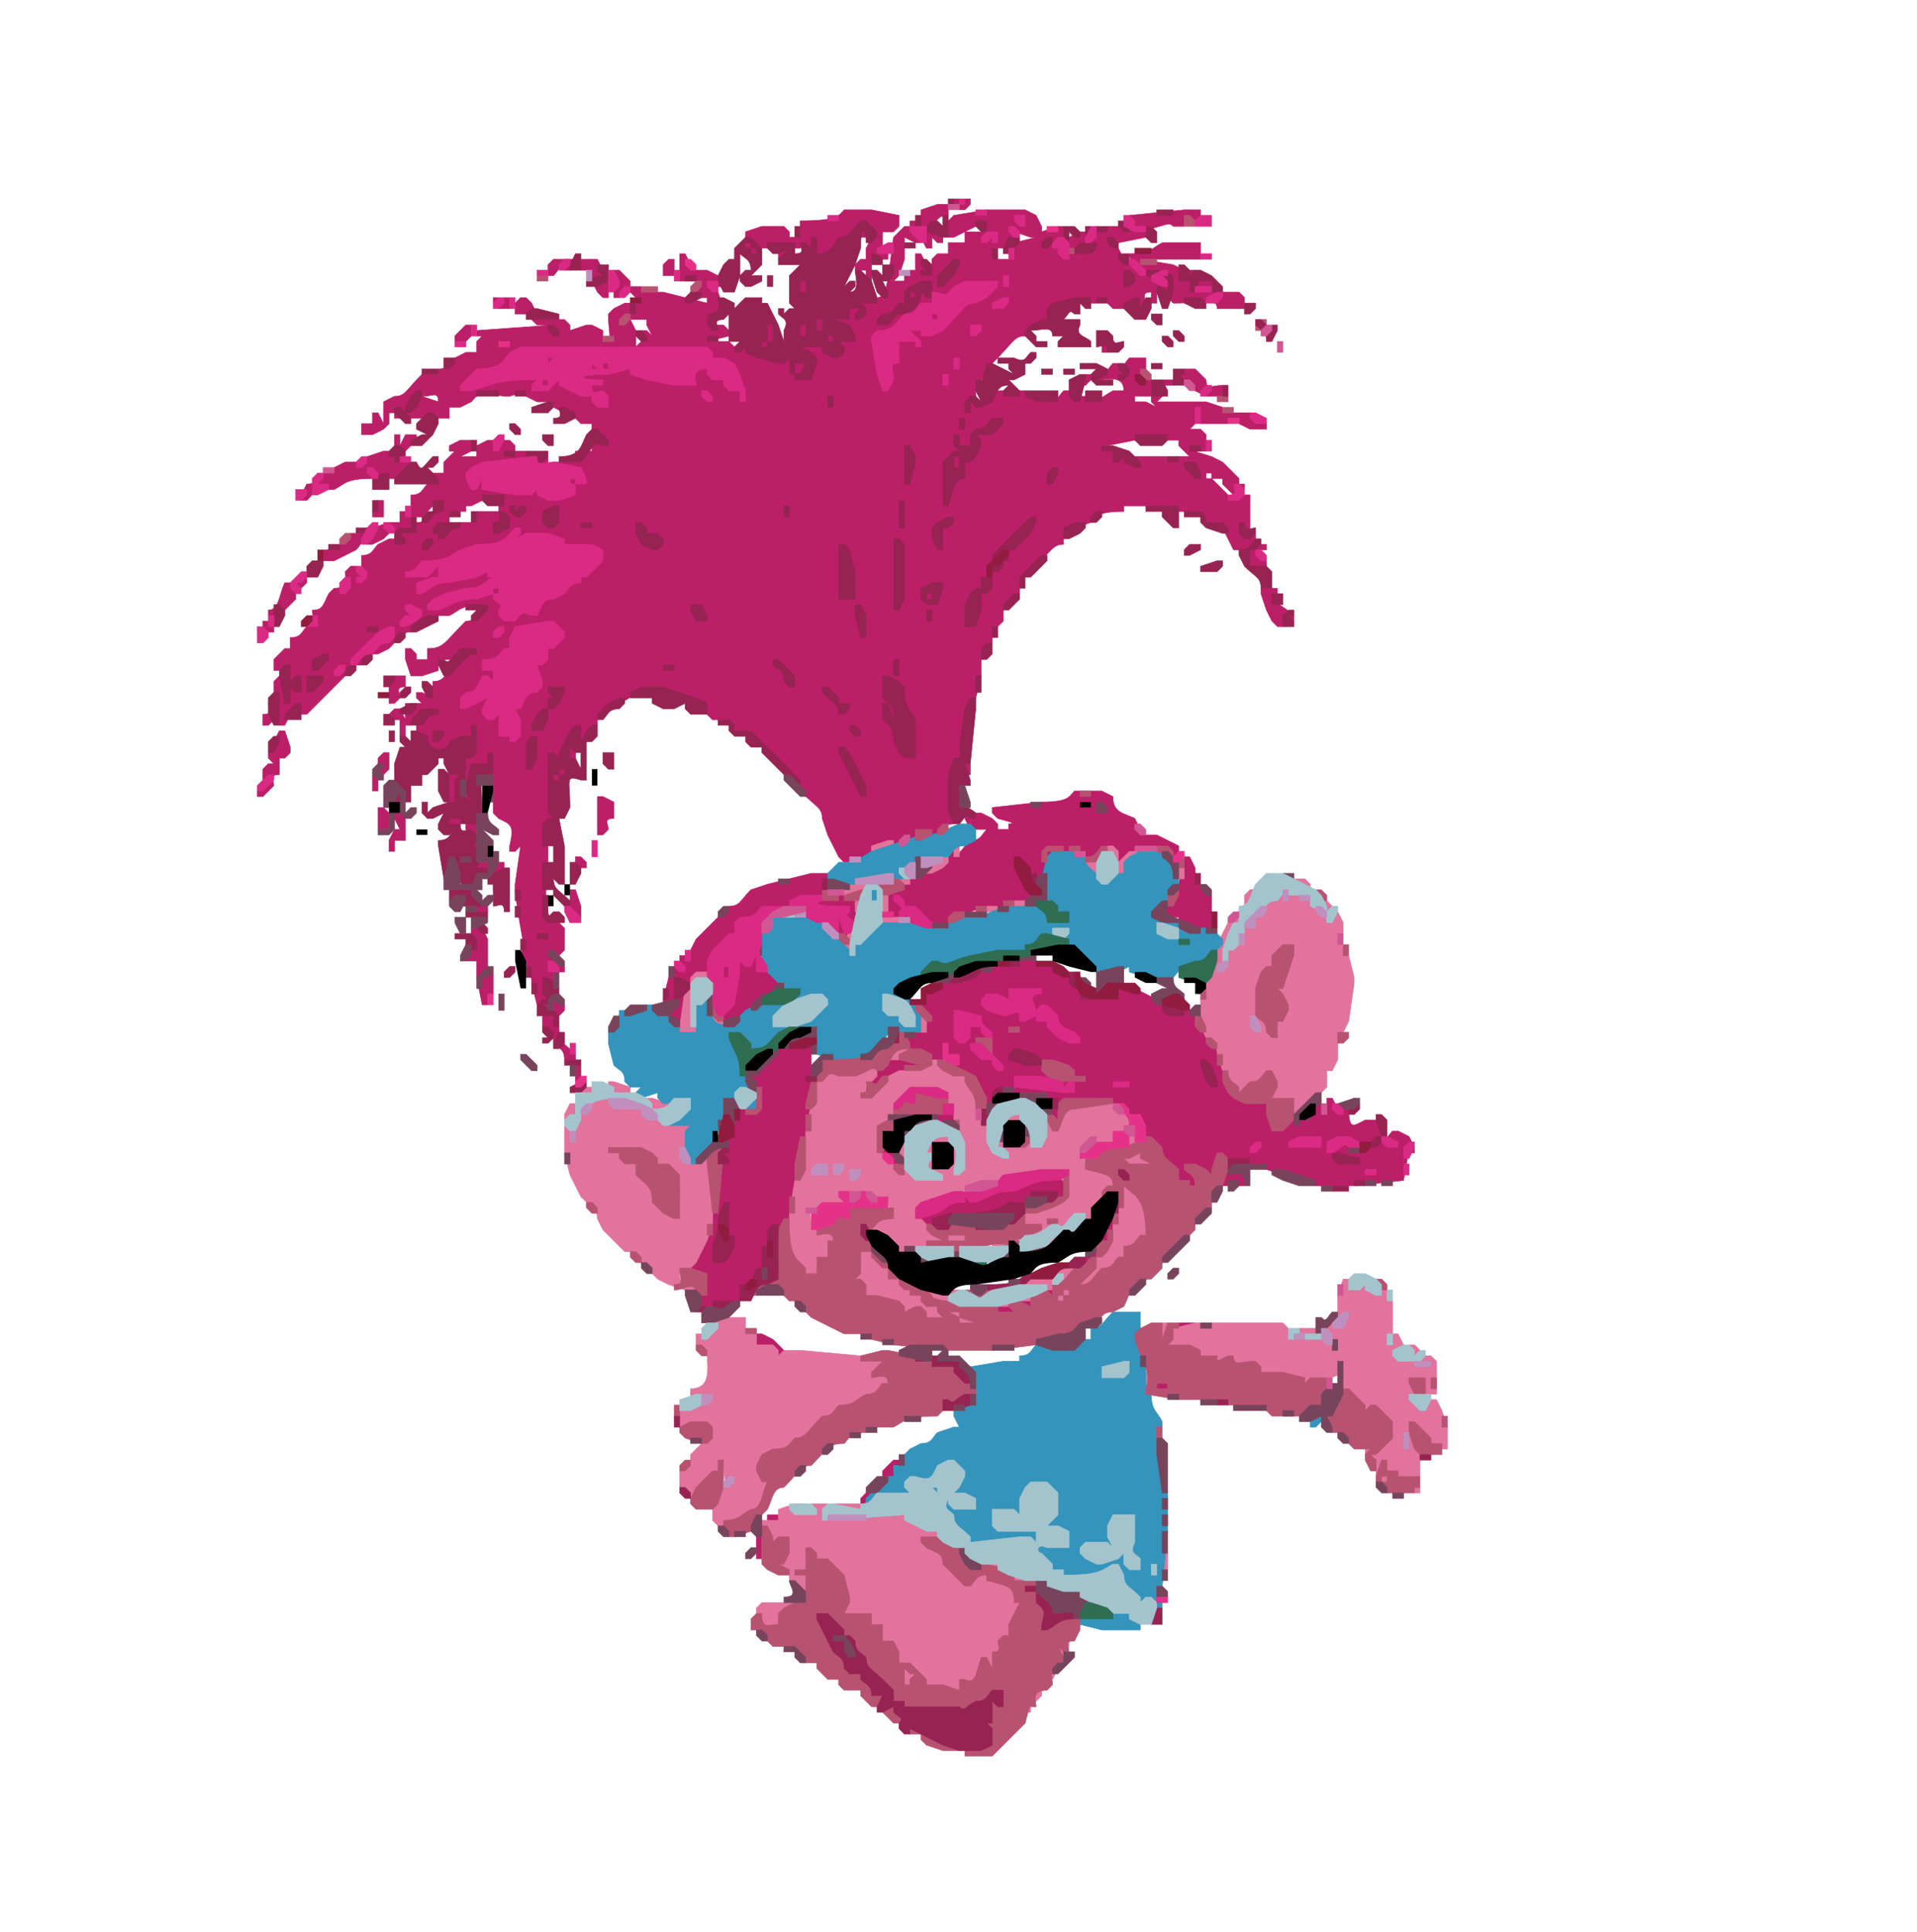 <svg xmlns="http://www.w3.org/2000/svg" xmlns:xlink="http://www.w3.org/1999/xlink"  width="254px" height="256px" viewBox="-17.933 -36.273 349.565 352.312" preserveAspectRatio="xMidYMid meet"><rect id="svgEditorBackground" x="0" y="0" width="288" height="288" style="fill:none;stroke:none;"/><g style="fill:rgb(187,31,103);fill-rule:evenodd;stroke:rgb(187,31,103);stroke-width:0.1;" id="l2"><path d="M156,0h1v1l1,-1h1v1l-1,1h-1l-1,-1ZM153,1h2v2c-2,0,-2,1,-3,2c-2,0,-2,1,2,1v-1l2,-2l6,-1h7l2,1l1,2v1l3,-1h1v2l-2,2l1,-1h1v1c-1,1,0,1,1,2v-1h2l-2,-1v-2l2,-1h1v2c-1,1,0,1,1,2v-3l1,-1l2,-1h3c1,1,1,0,2,-1h-1v-1l10,-1h3v2h-2l-1,-1v2h-2c-1,-1,-1,0,-7,1h2v1l-5,1h-1l-1,-1l2,2l1,2v1c2,0,1,-1,1,-2c4,0,4,-1,6,-2h7v3h-11l6,1l2,1v1l-1,1h2v2h9l1,1v2h-5c0,-2,-2,-1,-8,-1l-3,-3v3h-1v-2c-2,0,-1,1,-1,3h-1v-2l-1,1l-2,1h-2l-1,-1v-1l-2,1c-8,0,-8,1,-9,3l-1,1c-2,0,-2,1,-3,2c-2,0,-2,1,-6,5h-1v2l-1,1h-1v3c-1,1,0,1,1,2v-1c2,0,2,-1,3,-2h5l2,1v1l1,-1h2c1,1,1,0,2,-1h1l1,1v1l1,-1h1c3,1,3,0,5,-1h2c0,-3,-3,-2,-5,-2v-1c2,0,2,-1,3,-2h1c1,1,1,0,2,-1h3v2l-1,1h-1h2v1l-1,1l1,-1h1v3l1,-1h1v1l-1,1h9l3,1v1h5l1,1v1h2v1h-3l-2,-1v-1l-2,1h-5l-1,-3v3l-1,1h2l1,1v3c-3,0,-2,0,1,1l2,1l3,3v1l-1,1l1,-1h1v1l-1,1h2v7h1v2h2v1h-2l2,2v1l-1,1h-1l-1,-1v-3l1,-1l-1,1h-3l-2,-4v-1h-3l-1,-1v-1h-4v-1h-10v1c-5,0,-5,1,-6,2l-3,1h-2v3c-2,0,-2,1,-7,6h-1v3l-2,2h-1v3l-1,1h-1v3l-1,1h-1v5l-1,4l-1,2h-1v9h-2v3h-1l1,7v2c-2,0,-2,1,-3,2h-1l-3,-1v2h-1c-1,-1,-1,0,-2,1h-1l-1,-1v1h-3v2l-4,1h-1l-1,-1l-2,-4l-1,-3c0,-2,-1,-2,-4,-5c0,-2,-1,-2,-6,-7l-3,-3v-1h-3l-1,-1v-1h-3l-1,-1c0,-2,-2,-2,-8,-4v-1l-2,1h-1c-1,-1,-1,0,-5,2c-2,0,-2,1,-3,2h-1v2l-1,1h-1v2h-1c-1,-3,-1,-2,-3,2l-1,1h-1l-1,-1l1,8v4l-1,1h-1l1,2v5c-1,10,0,10,2,11l1,1v4l-1,1h-1l2,2v1h-1l-1,-1v-1v4h-1l-1,-1l1,1v3l-1,1h1v1h-1l-1,-1l-1,-4c0,-3,-1,-3,-2,-4v-1c1,-3,0,-3,-1,-12v-1l1,-7l-1,1h-1v-1c1,-4,0,-4,-2,-5l-1,-1v-11l-1,2h-3v4h-1v-5l1,-1h1v-5l-1,2l-2,1h-2v2h-4l-1,-1v-1l1,-1h-2v-2l2,-2l2,-1c-3,0,-3,1,-5,3h-1v2h-1v-3h-2v-1l1,-1h1l1,2v-3h3l-1,-1v-1h1l2,1v-3c2,0,2,-1,4,-3l2,-2l2,-1c-3,0,-3,1,-4,2h-3v2l-3,1h-2l-1,-3v-2h1l1,1v1h2v-2c3,0,3,-1,7,-5c2,0,2,-1,4,-3c-5,0,-5,1,-7,2h-4v1c-2,0,-2,1,-3,2c-2,0,-2,1,-4,3l-2,1h-1v-1l1,-1l2,-1h1c0,-2,-1,-1,-3,-1l-2,-1l2,1v1l-2,2h-1l1,1v1l-1,1h-1c0,-2,0,-1,-1,1l-8,8h-2l-1,-1v1l-1,2h-1v-2l-2,2h-1v-2c2,0,1,-1,1,-2h1l1,1l-1,-1v-4l2,-2h1h-3v-2l2,-2h1v-2c2,0,2,-1,3,-2c2,0,1,-2,1,-3c2,0,2,-1,3,-3l1,-1c3,0,2,-2,2,-3l1,-1h1l1,1v-3c2,0,2,-1,3,-2l2,-1h1l2,1l-2,-2v-1l-2,2l-2,1h-1c-1,-1,-1,0,-2,1l-4,2h-2v-2c3,0,3,-1,5,-3h3l1,1v-2l3,-1h2v-2h1l1,1v2l-2,1h3v-2c2,0,2,-1,3,-2h2c0,-2,-2,-2,-2,-1l-2,2h-2v-4c2,0,2,-1,3,-2c2,0,1,-1,1,-2h2v-2l2,-2h-1v-1l2,-1h2v2l-2,1h3v-2l2,-1h1v2l1,-2h2l1,1v1h2l1,1v1l-9,1h-2v1h-1l1,1v2l1,-2h1v2h10l4,2v-1c3,0,2,-2,2,-3h3h-1v-2h-5v-1h5l-1,-1v-1h3v-2h3h-1l-2,-2v-1h-2l-1,-1v-1h-2l-2,-1v-1h-3l-2,-1v-1l-3,1h-1c-5,-1,-5,0,-6,1l-2,1h-2v2h-8v-1l1,-1h1v-2h1l3,1c0,-2,-1,-1,-3,-1l-1,-1v1l-1,2l-2,2h-1v-1l1,-1l-1,1h-1v2l-1,1l-2,1h-2v-2h2v-2h1l1,2v-4l2,-1c2,0,2,-1,5,-4h3v-1c2,0,2,-1,3,-2l2,-1h2v-2l1,-1h-1v-1l14,-1h-3l-1,-1v-1h-3v-2l1,-1h1l1,1l1,2v1h5l1,1v1l3,-1h1l2,1v2c2,0,1,-1,1,-5l1,-1l2,-1h1v2l-2,2h1v-1l1,-1h1v-2h1l-2,-2v-1l-2,2h-1v-5h1l2,2v1h2v1h4l8,2v-1h-1l-1,-1v-1l1,-1h-4v-5h1l1,2v1h3l2,1l1,1v1h-1l-2,-1l2,2l1,3v1h-3v2h3l1,1v1l-4,1h4l1,1v1l1,-1h1l2,1v1h4v1l1,-1h1v3l1,-2l1,-1h1v3l-2,1h3v-3l1,-1h-1l-2,-1v-1l1,-1h2c1,1,1,0,2,-1h1v1c-2,2,0,2,1,3v-1h1l-1,-1v-1l1,-1h1v-2h-3v-1h3v-2h2l1,1l-1,-1v-1l3,-1c2,0,2,-4,3,-11l2,-2h1l1,1l-1,-1v-1h1l1,1v-3ZM100,22h-3l1,2v3l1,-1h1l-1,-1v-1h1l1,1l-1,-2ZM67,56v1h-3v3l2,-1h3v-2h4v-1l1,-2h-4v1l-2,1ZM205,51h-2l3,3v1h2l-3,-3ZM203,50h-1v1h1ZM189,36v1h-2h4l2,1l-1,-1v-1ZM171,7h-1l-3,-1l-1,-1l1,1v1l-1,2h-3v2h4v-3ZM160,4v1l-2,1h4v-2ZM197,48v-1h2l-2,-2v-1h-2v-1l-4,1h-1l-1,-1v1l-5,1h-1l2,1v2l1,-1h9ZM152,13v-2l1,-1h2v-2h3v-2l-2,1h-1l-1,-1v2h-1l-1,-1v2h-1l-1,-2v-1v2h-1l-2,-1v4l-1,3l-1,1h2v-1l1,-1h1v-3h1l1,2v1l-1,1h2Z"/><path d="M136,2h5l5,1v2l-1,1h-2v3h-1l2,1v1h-2l-1-1v5h-1v-2h-2v-1l1-1h1v-2l1-2h-3v-1l-1,1c-2,0-2,1-3,3l-3,1h-1l-1-2v-1l-1,1h-9h1v1h-1l-1-1v-3l3-1h4l1,1v1h2v-3c7,0,7-1,8-2zm6,3h-2l-1-1v1l-1,1l1-1zm-18,4h2v1l-1,1h-1zm-41,2h4v1l-1,1h-1c-1-1-1,0-2,1h-1v-2zm5,0h3l1,2v1l-1,1h2v3h-1l-1-1l-1-2v-2h-2zm16,0h1v3h-2v-2zm95,2h1l1,1v1h2v1h-3l-1-2zm-71,2h1v2h-1z"/><path d="M72,18h1v1l1-1h1v2h-2l-1-1zm48,1h1v2h-1zm11,3h1v2h-1zm-64,1h1v2l-1,1h-2v-1zm55,0h1v3l-1,1h-1v-1zm6,0h1v2h-1zm55,3h1v2h-1zm-94,3h1l1,1v1h-1l-1-1zm109,2h2l2,2c0,2,1,1,3,1v2h-3l-2-1l-1-1v-1h-2v-1zm-18,1h1v1l-1,1h-1v-1zm14,1h2v1h-2zm-140,10h1v2l1-2h2v1l-2,2h-1l-1-1zm-2,3h1l1,1v1h3v1l-2,2h-4l-1-1v1c-5,0-5,1-7,2h-1c-2-1-2,0-4,2h-1v-1l1-2c2,0,2-1,3-2l4-2h2c1,1,1,0,2-1zm29,1h1v1l-1,1h-1v-1z"/><path d="M51,55h1v3h-2v-1zm-14,14h1v1l-1,1h-1v2l-2,2l-1,1h-2v-1c2,0,2-3,3-5h1c1,1,1,0,2-1zm175,2h3v1c-1,2,1,2,3,4v1h-1l-1-1v2h-1l-1-1l-1-2l-1-3zm-182,6h1l1,1v1h-2zm24,10h2v2c-2,0-1,1-1,2l-1,1h-1v-3zm-21,10h1l1,3v1l-1,1h-1v3c-2,0-1,1-1,2l-2,2h-1v-1l1-1h1l-1-1v-2l1-1h1l-1-1v-1zm53,3h1v2h-1zm-34,1h1v3l-1,1h-1v3h-1v-3l1-1h1l-1-1v-1zm106,2h1v2h-1zm-74,1h1v1l-1,1h-1v-1zm-20,1h2v1l-1,4h-1zm3,3h1v2h-1zm111,0h5l2,1c0,3,2,3,4,4l1,2v1h3l4,2v2h-1l-1-1v-1c-6,0-6,1-8,3h-1l-1-2v-1c-2,0-2,1-3,2h-2l-1-1v-1l-2,1h-1l-3-1l1,1v1h-1l-1-1l1,2v2l-1,1h-1l-4-4l3,6v2l-5,1c-5,0-5,1-9,2h1v1h-6l-2-2v-1h-2v-1h-1l2,2v1h-3l-1-1v-4c3,0,3-1,4-2l4-2c2,0,2-1,3-3h1c1,1,1,0,3-2c2,0,2-1,3-2h-3l-1-2v-1h3l2,1l1,1v1h2v-1q2,0-2-1l-1-1v-1l9-1c5,0,5-1,6-2zm3,3v-1h-2v1z"/><path d="M91,109h1l2,1v3c-2,0-1,1-1,2l-1,1h-1zm-40,2h1l1,1v3h-2zm3,1h2v5h-2v2h-1v-2l1-2h1l-1-2zm10,1h2v1h-2zm3,0h1l1,1v2h-1l-1-1zm1,4h1v2h-1zm19,3h1l1,1v1h-2zm111,0h1l1,2c0,3,1,3,3,5v6h-4l-2-1v-1h-3v-2h2v-2c1,0,1-3,2-7zm-129,1h2v1h-2zm4,0h1v2h-2v-1zm57,2h3v1l-1,3c-4,0-4,1-6,2c-5,0-5,1-6,2c-3,0-3,1-4,3l-3,3h-1v2l-1,2c-2,0-2,1-3,2h-2l-1-1l1,1v4v-2h1v6h-1l-2-2v-1l1-1h-2v-1l1-4l1-2h1l1,1l-1-1v-2h1l1,1v-2l1-2l6-6c2,0,2-1,4-3l3-1z"/><path d="M72,124h1v2h-1zm14,2h1l1,3v2h-1l-1-1zm49,1h1l2,1l1,2v1l-1,1h-1l-1-1l1,3v1l-1,1h-1v-1c1-1,0-1-1-2v-1l1-1h1l-1-1v-1h-6v-1zm-66,2h2v1h-2zm-1,4h2l1,2v7v-1h1v4l-1,2h-1l-1-5v-3h-2v-1l1-1h1l-1-3zm51,5h1v3h3l1,1v2l-1,1c-2,0-2,1-5,4l-2,1h-2v-2l1-1h1v-6l1-2h1l1,1zm49,1h3l3,1l2,1l3,3v2h7v-2h3l4,2l2,2v1l1-1h3l1,1c0,2,1,2,2,3c0,2,1,2,2,3l2,6c0,2,1,2,3,3v1h4l1,2c0,3,2,3,2,2l1-1c4,0,4-1,5-3h1l1,2v-3h1l1,2v1l1-1h1c0,4,1,3,3,2h3v3l-1,1c2,0,2-1,3-2h1l2,1l1,2v1h-1q0-1-1,5l-9,1h-7l-9-3l-3-1v-1h-5q0-1-1,2l-1,1h-1l-4-2v1h1l1,1v2h-1l-2-1c0-2-1-2-3-4c0-2-1-2-3-4l-1-2v-2h-2l-1-1v-1h-12l-2-1v-1h-6v-1c-3,0-3,1-4,3h-1l-1-1l-1-2c0-2-2-2-12-7l-1-1v-1l2-1h2v-2l1-1h-3v-1l1-1h1v-2l1-1l2-1l9-3zm65,37v1h-2v1h2z"/><path d="M114,140h1v2h-1zm-31,6h1l1,1v1l-1,1h-1l1,2c0,3,1,3,3,5v1h-2c0-2-1-2-2-3c0-2-1-2-2-3v-2h2zm46,8h1v13l-1,4c-1,0-1,5-2,11l-1,4l-1,2c-3,0-3,3-4,7l-1,2l-1,1h-2v3l-5,1h-2v-2l1-4h-3v-2l2-4l1-1c1,0,1-4,2-13c2,0,1-1,1-2l2-6l1-2c4,0,4-4,3-4l-1-1v-1l5-5z"/><path d="M144,157h6v1c-3,0-3,1-4,2c-3,0-3,1-5,3h-1v-1l1-2zm-57,1h1v3h-1zm61,8h5l3,1v1l-2,1h-1v-2h-5zm26,0h1v2h-1zm-31,7h1l2,2v1h-1l-2-2zm62,4h4v3h-4zm-30,1h1v4h-1c-5-1-5,0-6,1c-3,0-3,1-5,2c-9,0-9,1-12,2h-2v-2c3,0,3-1,5-2l3-1h1c1,1,1,0,4-1c4,0,4-1,7-2zm-70,2h1v2h-1zm79,6h1v2l-1,2l-1,1h-1v-1zm-3,6h1v1l-2,2h-1v-1z"/><path d="M173,199h1v1l-1,1h-2v-1zm-5,2h2v1h-2zm-4,1h3v1h-3zm33,3h3v1h-3zm-77,2h1l2,1l2,2v1h-1l-1-1v-1h-3zm73,9h2v1h-2zm-48,14h1v1l-1,2h-2v-1zm-5,6h1v1l-1,1h-1v-1zm-18,4h2v1h-2zm-2,4h1v4h-1z"/></g><g style="fill:rgb(226,115,156);fill-rule:evenodd;stroke:rgb(226,115,156);stroke-width:0.1;" id="l3"><path d="M144,117h1v1l-1,1h-3v-1zm12,1h1v2h-1zm28,0h1l1,1v2l2-2h2v1c-2,0-2,1-3,3h-1l-2-4zm-30,2h1v1l-1,1l-2,1h-1v-1l1-1zm28,0h1v1l-1,2h-1l-1-1v-1zm15,2h1v2h-1zm-51,2h2v1h-2zm72,0h2l1,1v1h-1l-2-1zm-81,1h3v1l-1,1h-3v-1zm73,1h1v1l-1,2h-1v-2zm-67,1h1v3h-1zm72,0h4l2,1l3,3v1h1c0-2-1-2-2-3v-1h1l2,2l1,2v2c-1,2,0,2,1,4l1,4v1l-1,7l-1,2h-1v5l-1,2h-1v3l-5,5h-1v-3h-4c0-5-2-3-4-3v1l-1,1h-1l-2-2l-1-2l-1-3c0-2-1-2-2-3l-1-2v-5l1-4l2-6l2-4l1-1h1v1l-1,2h-1c0,3,1,2,3,2v-3h2v-2l1-1h1v-2z"/><path d="M138,128h1v2h-1zm29,0h2v1h-2zm-5,1h2v1h-2zm-19,2h3v1h-3zm6,1h2v1h-2zm-12,1h1v3l-1,1h-1v-1zm-28,8h2l1,1v1h-4v-1zm-2,3h1l1,7v1h-3v-1zm5,5h1l1,1v1h-2zm38,0h1v3h-1zm-5,6h3v1l-2,1h-2v-1zm7,2h1l1,1v1h2l2,1l1,1l1,2c0,5,1,5,2,6l1,3v2c2,0,1-1,1-2h6c2,1,2-1,3-4h1v2l2-4l2-1h7l1,1v1h2v2l-1,1h-2v2h-3c-1-1-1,0-2,1h-1l1,2v2h4l1,1v2l-1,1h-1v2l-1,1h-1v2h-1c-2-1-2,0-4,2h-1v-2c-2,0-1,1-1,2l-2,1h-2v-1l2-1h-3v-2l2-1c3,0,3-1,5-2h1c0-5-5-4-12-4v1h-4v1c-3,0-3,1-5,2l-3,1c-3,0-3,1-4,3h1l2,2v1h2v1l-3,1l-4,1h-1l-2-2v-1h-2l-1-1v-1l1-1c3,0,2-2,2-4h-3l-6-1l1,1v1l-4,1c-3,0-2,1-2,4l1-1h1l2,1v2l-1,3h-2v3h-2l-3-3v-8l1-6l1-2h1v-7l1-5l1-4l2-2h2c3,1,3,0,6-1h1v2l-1,1h-1v2l-1,1c2,0,2-1,5-4l2-1c4,0,4-1,6-2zm-10,12l1,2v1l-1,2h1l3,3v1l1-1h1l1,1v1h5l-2-1l-1-1v-2h1v2h3v-1l1-3h-1l-3-1v2h-1v-2l1-1h3l2,2v4h1v-5h-1l-1-4v-3h-1v-2h-2v-1h-5v1l-2,2h-1v2l-1,2z"/><path d="M93,161h1l3,1v1h-3l-1-1zm-5,1h2v1h-2zm2,2h5v1q-1,0,4,1l1,1v1h3v1l3-1h1l1,1v1l-1,3l-1,2h5l1,1v11l-1,3l-2,4l-1,1h-2v2h3l1,1v1h-3l-3-1l-2-1l-4-4v-1h-2l-4-4l-1-2c0-2-1-2-3-4l-2-4l-1-4v-5h1v3l1-4l2-2h1zm12,20h1l2,1l1,1v-8h-1l-1-1v-1h-2l-1-1v-1h-2v-1h-6l2,1l1,1v1h2v2h1l2,2l1,3zm-2-20h1l3,1v1h-3l-1-1zm-14,1h1v2l-1,1h-1v-1zm79,2h3v1l-2,1h-2v-1z"/><path d="M188,171h1v2h-1zm-42,1h1v3h-1zm42,2h2l2,1v1l-1,1h-1l-3-1v-1zm-1,6h1l1,1v1h2v7l-2,2h-2v2l-2,2c-2,0-2,1-4,3h-2v-1l2-2h1v-2l1-1h1v-2h1v-3l1-3h1zm-32,9h3v1h-3zm12,0h2v1h-2zm7,0h1v1l-1,1h-1v-1zm-11,1h3v1h-3zm-24,2h2l3,3v2h2l2,2v1h2l1,1v1h2l1,1v1h-3l-1-1v-1l-1,1h-2l-1-1v-1h-4l-2-1c0-2-1-2-2-3v-1zm36,3h3v1l-2,2h-1c0-2,0-1-1,1h-1l-4-1v-1c5,0,5-1,6-2z"/><path d="M227,197h1c0,2,2,1,3,1l2,1v1l1-1h1l1,2v6l-1,2l1-2h1l1,2v1c-2,0-1,1-1,2h3c3,1,1,0-1-2v-1h1l1,1v1h2l1,1v6h-2v-3c-3,0-2,1-2,3c-1,1,0,1,1,2v1l1-2h2l1,2l1,3v4h-1l-2-1c-4-4-3-2-2,1v5h-4l-2-1q-1-2,0,1v1h-1l-1-1c0-3-1-3-2-4v-1h1c1,1,1,0,3-2h1c0-3-1-3-3-5v-1l-1,1h-1l-4-4c0-5-1-1-7-1l-8-2l-1-1v-1l-3,1h-1c0-2-1-1-3-1l-3-1l-2-1v-1h-4l-1-1v-3h1v3l1-2l4-1h16l1,1v2h7l2,2c0-2-1-2-2-3v-2l1-1h1v-4z"/><path d="M151,199h6v1h-2l2,1v1h-2l-3-1l-1-1zm25,0h1v1l-1,1h-1v-1zm-8,1h2v1h-2zm-4,1h2v1h-2zm-9,2h2l3,1v1h-3l-2-1zm-43,1h6v3h2v2h3l1,1v1l1-1h3l11,1l4,1v1l-1,1h2v2l-2,2l-4,2c-3,0-3,1-4,2c-2,0-2,1-4,3l-1,1c-2,0-2,1-3,2l-3,1h-2v2c-1,1,0,1,1,3v2l-1,3l-4,2l-3,1h-1l-1-1v-3l1-3c2,0,1-1,1-5l-1,2l-3,3h-1v2h-1l-2-2v-3l1-1h1v-2l3-3h1l-1-2v-1l-3,1h-2v-3l2-1l3-1h1h-4v-2c4,0,3-4,3-7h-1l-1-1v-2h1c1,1,1,0,2-1h1l-1-1z"/><path d="M219,206h3v1h-3zm-28,8h1v3h-1zm48,20h1l1,1v1h-1l-1-1zm-112,4h2v1l-2,1h4l-1-1v-1h3v1l-1,2l8-1h7l6,3l1,1v1h-1l-3-1l1,1v1h2l1,1c0,2,1,2,4,5v1l2-2h2l4,1l1,1l1,3v2l-2,4l-1,1h-1l1,1v1h-2v3h-1l-1-2v3l-1,2h-2l-1-1v2h-3l-3-1l-2-2v-1v2l-1,1h-1v-3l1-1h-2l-1-2v-2h-2v-3h-2v-2h-5c0-7-1-7-3-9v-1h-2l-2-2v4h-2l2,1v3h-1l-2-2v-2h-2v-1l1-2h1c0-3-2-2-3-2l-1-1v4h-1v-7h3v-2z"/><path d="M134,238h5v1h-5zm60,9h1v3h-1zm-32,2h2v1h-2zm5,2h2v1h-2zm-46,5h6v1l-2,1h-1v2l-2,1h-1l-1-3v-1zm55,7h1v1l-3,6h-1v-3l1-1h1v-2zm-5,8h1v2l-1,1h-1v2h-1v-2l1-2z"/></g><g style="fill:rgb(52,148,188);fill-rule:evenodd;stroke:rgb(52,148,188);stroke-width:0.1;" id="l4"><path d="M157,114h2l1,1v2l-2,1c-2,0,-2,1,-3,2c-6,0,-6,1,-7,2l-2,1h1v1h-2c-1,-1,-1,0,-7,1h-4l-1,-1v-1l2,-2c4,0,4,-1,6,-2l9,-3c4,0,4,-1,7,-2ZM174,119h4l2,1c0,2,1,2,3,4v1l2,-2h2v-2l1,-1l2,-1h4l2,2l1,3v1l-1,1h-1v2c-3,3,-1,3,2,4l2,1v1l2,-1h1l2,1l1,1v1l-3,3l-2,1c-3,0,-3,1,-4,2h-5l-3,-1v-1l-2,1h-4l-6,-6v-1l1,-1h-3l1,1v1h-2c-1,-1,-1,0,-2,1l-2,1l-5,1c-5,0,-5,1,-9,2h-2c-1,-1,-1,0,-3,2l-4,2h-1l2,1l2,2l1,2v3h-4c-2,-1,-2,1,-5,4l-2,1h-5l-3,-1v-5h-4v-1c3,0,3,-1,5,-3h1l-1,-1v-1l-2,1h-3v1c-2,0,-2,1,-3,2h-1c0,2,2,1,3,1v2c-2,0,-2,1,-4,3h-3l-2,-2v-1h-2l1,1l1,3c0,4,1,4,2,5v2h-1v-1l-1,1h-1l1,1v1h-1c-2,-1,-2,3,-3,5h-1v3l-3,3h-1l-1,-1v-5l1,-1h-4v-1c2,0,2,-1,3,-2h1c0,-2,-3,-1,-5,-1l-1,-1v-1l-3,1h-1v-1l1,-1h-2l-1,-1c0,-2,-1,-2,-2,-3l-1,-4v-2l1,-1h1v-3h1c1,1,1,0,4,-1h1l1,1v1h2l2,2v1h3v-5l1,-1h1l1,3c0,2,4,2,4,1l2,-2l4,-2c5,0,5,-1,6,-2h-3l-4,-4v-6l1,-1h1v-2h8l6,6v1l1,-2l4,-4h7c6,1,6,0,8,-1c5,0,5,-1,9,-2h6l1,1v2c4,0,4,-2,2,-2l-2,-2l-1,-3v-1l1,-4Z"/><path d="M141,126h1v2h-1ZM119,164h1v2h-2v-1ZM185,203h5v4c-1,1,0,1,1,6v5h1c0,3,1,3,2,5v1c-1,5,0,5,1,12v7l-1,10h-1l1,3v1l-1,1h-1v-3l-1,1h-1l-3,-3l-1,-2v-2l-1,1l-2,1h-7l-2,-1l-3,-3l-1,-2v-1l-2,1h-9l-3,-3c0,-2,-1,-2,-2,-3c0,-2,-1,-2,-2,-3v-1h1l3,3v1c4,0,4,-2,2,-2l-2,-1v-1l1,-2h1l-2,-2v-1l-1,1h-2v2l-1,1h-3c-1,-1,-1,0,-2,1h1v1c-6,0,-6,1,-7,2h-1v-1l4,-4h1v-2h2v-2l1,-1l2,-1c2,0,2,-1,3,-2l3,-1h1l-1,-2v-1l2,-1c2,0,1,-6,1,-7l6,-1h3v-1c2,0,2,-1,3,-2h3c5,1,5,0,6,-1h1v-2c2,0,2,-1,4,-3Z"/><path d="M223,220h1v2l-2,2h-1v-2h2zm-42,36h2v1h-2zm3,1h1l3,1l2,1v2h-7l-4-1v-1l6-1h-1z"/></g><g style="fill:rgb(184,82,113);fill-rule:evenodd;stroke:rgb(184,82,113);stroke-width:0.1;" id="l5"><path d="M198,3h1l1,1v1h-2zm-22,6h2v1h-2zm14,2h3v1h-3zm-110,3h2v1h-2zm29,1h1v1l-1,1h-1v-1zm-10,1h3v1h-3zm-3,5h1v1l-1,1h-1v-1zm116,1h1v1l-1,1h-1v-1zm-120,3h2v1h-2zm98,6h1l1,1v1h-1l-1-1zm14,5h2v1h-2zm1,2h2v1h-2zm-160,23h1v1l-1,1h-1v-1zm134,47h2v1h-2zm-25,6h1v1l-1,1h-1v-1zm-5,1h3v1l-2,1h-1zm24,3h3v1h-3v2h-1v-2zm4,0h2v1h-2zm6,0h1v1l-2,2h-2v-1c2,0,2-1,3-2zm10,0h2l1,1v1h-1l-2-1zm4,2h1v2h-1zm-52,4h1l1,1v1l-3,1h-1l-1-1v-1zm-13,2h1l2,1v1h-3zm7,0h1v1l-1,1h-3v-1z"/><path d="M196,126h1v1l-1,2h-1v-2zm26,0h1l1,1v1h-1l-1-1zm-57,2h2v1h-2zm-5,1h2v1h-2zm-4,1h2v1l-2,1h-1v-1zm-21,4h1l1,1v1h-1l-1-1zm81,2h2v2l-2,6h-1l1,1l1,2v1l-1,2h-1v3h-1l-1-1c0-2-1-2-2-3v-5l1-3l1-1h1v-2zm11,0h1v2h-1zm-115,7h1v2h-1zm89,1h1v2h-1zm-89,3h1l1,2v1h-1l-1-1zm37,0h1l2,2v1h-1l-2-2zm51,2h1l1,2v1h-1l-1-1zm-34,2h2v1h-2zm-20,1h1l1,2v1h2l2,1v2l-2,1h-3v-1h3l-4-1v-1l2-1c-3,0-3,1-4,3l-1,1h-1c-1-1-1,0-4,1h-3c-2-1-2,0-3,1h-1v4l-1,1h-1v-1l1-4l2-4c9,0,9-1,10-2l2-1h2z"/><path d="M226,152h2v1l-1,1h-1zm-66,1h3v3h-1l-2-2zm42,0h1l1,1v1h-1l-1-1zm2,3h1v2h-1zm-51,1h1l6,3l2,4v2h-2c0-3-1-3-2-5v-1h-2l-2-1l-1-1zm19,0h2l3,1l1,1v1h2v1h-5l-2-1l-1-1zm33,2h1c0,2,1,2,2,3v1l2-2c2,0,2-1,3-2h1l1,2v1l-1,2h4v4l-2,2h-2l-1-3v-2h-4l-2-1l-1-1l-1-2zm-62,1h1v1l-3,3h-2v-1c2,0,1-1,1-2h1c1,1,1,0,2-1zm-23,2h1v4l-1,1h-2v-1h2zm29,1h4l2,1v1l-1,2h-9v-1l2-2h1l1,1z"/><path d="M176,164h9v1l-7,1c-2,0-2,2-3,4h-1l-1-2v-1h1l1,1v-3zm-47,3h1v3h-1zm15,1h1v2c-2,0-1,1-1,2l-1,2h-1v-5zm12,0h1v1l-1,1h-1v-1zm-28,3h1v6l-1,2h-1v-3zm41,0h1v1l-1,1h-1v-1zm22,0h1l2,2c0,2,1,2,3,4v2h2v1h1c0-2-1-2-2-3v-1h2l2,1l1,1v-1l1-3h1l1,1v2l-1,3l-1,1h-1v3l-2,2h-1v2l-2,2l-3,3h-1v2l-2,2c-2,0-2,1-3,2c-1,0-1,1-2,3l-2,1c-2,0-2,1-3,2c-3,0-3,1-4,2l-3,1l-4,1l-8,1h-9l-9-1l-4-1v-1h-5l-6-3l-2-2v-1h-2l-2-2v-1l-4,2h-1v-1l1-1l2-1h2v-9l1-2h1c0,7,1,7,3,9v1h2v-3h2v-3h1c0-2-2-1-3-1v-1l1-1c2,0,2-1,3-2h1l1,1v-2h8v2c-3,0-3,1-4,2h-1l-1-1c0,2,1,2,2,3c0,2,1,2,5,6v1h2l2,1l2,2c0,1,3,1,12,2v1h3l-1-1v-1h2l2,1v-2h1l2,1l-2-1v-1h2l1,1v-2c2,0,2-1,4-3c2,0,2-1,3-2h1v-2l1-1h1v-2h1v2l-1,2l-1,1h-1v2l-3,3c2,0,2-1,4-3c2,0,2-1,3-2h1v-2c2,0,2-1,3-2h1c0-7-2-7-4-9v4h-1c0-3-2-2-3-2v-1l1-1h1c0-2-1-2-5-3v-2c2,0,2-1,3-2c6,0,6-1,8-2zm-34,32h-2l2,1v1h3l-3-1zm-9-4h-1l-1-1v-1h-2v-2h-1l-2-2v-1h-2v4l-1,1h1l1,1v2h2l4,1l1,1v1l2-1h1l1,1v1h3l-1-1v-1h-2l-1-1v-1h-2zm27,2h1v-1h-1zm2-1v-1h-1v1zm11-24h4l-2-1v-1l-2,1h-1z"/><path d="M93,173h6l2,1l1,1v1h2l1,1l1,1v8h-1l-2-1l-2-2c0-3-1-3-3-5v-2h-2l-1-1v-1h-2zm19,0h2v1l-1,11h-1l-1-9v-2zm33,3h2v2h-1l-1-1zm31,2h1v4l-1,1l-2,1l-3,1h-2v2h3v1l-2,1l-3,1h1v1h-1c-4-1-4,0-10,1h-3l-3-1v-1h3l-2-1l-1-1v-1c16,0,16-1,18-3l2-1l3-1h2zm-18,12v-1h-3v1zm-32-8h1v3h-1z"/><path d="M89,183h1l1,1v1h-1l-1-1zm96,2h1v2h-1zm-12,1h2v1h-2zm-62,1h1v2h-1zm-14,5h1l1,1v1h-1l-1-1zm9,3h2l3,1v4h-2c0-3-2-1-4-1v-1c2,0,1-1,1-3zm127,2h1l1,1v1h-1l-1-1zm-75,2h5v1l-2,1h-1l-2-1zm34,6h2v3l1-3h2v1h-1v2l-1,1h4l2,1v1h3v1l2-1h1c0,2,1,1,4,1l1,1v1h4l4,1v1l1-1h3v3l-1,2c-2,0-2,1-3,2h-6l-1-1v-1h-7v-1h-9l-6-1v-1c1-3,0-3-2-9v-1l1-1zm3,12v-1h-2v1z"/><path d="M118,206h2v1h-2zm-9,3h1l1,1v1h-1l-1-1zm34,1h1l5,1l3,1v1h4l4,4v1l-4,2h-1l-1-1v2l-1,1c-6,0-6,1-8,2h-5v1c-3,0-3,1-4,2c-3,0-3,1-6,4c-2,0-2,1-5,4c-2,0-2,2-3,4l-1,1h-1v2l-1,1l-3,1h-1l-1-1v-2c3,0,3-1,5-2c2,0,2-3,3-5h-1l-1-2v-1l1-2l2-1c3,0,3-1,4-2c2,0,2-1,5-4c2,0,2-1,3-2c3,0,3-1,5-2c2,0,2-1,3-2h1c0-2-2-1-3-1v-1l2-2h-4v-1zm96,5h3v4h-1l-1-1l-1-2z"/><path d="M243,215h1v2h-1zm-16,2h1l3,3v1l1-1h1l3,3v3l-3,3h-1l1,1v2h-1l-1-2v-1l1-1h-3l-2-2v-1h-2l-1-1v-2l2-4zm-122,3h1v2h-1zm140,2h1v2h-1zm-137,1h3l1,1v2l-1,1h-1l-3-1l-1-1v-1zm131,0h1l3,3v1h2v2h-4l-1-1l-1-3zm-46,1h1v2h-1zm-86,6h1v1l-1,1h-1v-1zm6,0h1v5l-1,3l-1,1h-3l-1-1v-1l1-2l3-3h1zm121,0h1v2h2v1h4v2h-1l-1-1l1,1v1h-5l-2-2v-1zm1,4v-1h-1v1zm-114,8h1l1,2v1l1-1h2v3l-1,2h-1l2,1v1h-2l-2-1l-1-1z"/><path d="M150,244h3l3,1l2,2l1,2v1l2-1h1l4,1l1,1v1h4v1l-2,1h2c0,2,1,2,2,3v3l-1,1l1-1l2-1h4v2l-1,2c-2,0-1,1-1,2h-1l-1-1l1,2v1c-3,0-2,3-2,4l-1,1c-3,0-2,2-2,3h-1q0-1-1,3l-6,6h-5v-1l3-1c2,0,1-3,1-4l1-4l2-2c-2,0-2,1-3,2l-4,2h-8l-3-1l-2-1c0-2-1-2-5-6c0-2-1-2-2-3c0-2-1-2-5-6v-1h-2l1,1l2,4c0,2,1,2,2,3c0,2,1,2,3,3l2,2v2h2v2h2l3,3v1h2l4,2v1h3v1h-3l-3-1l-1-1v-1h-2l-1-1v-1h-2l-2-2v-1h-2l-2-2v-1h-3l-1-1v-1h-2l-2-2v-1h-2l-2-2v-1h-4l-2-2v-1h-2v-2l1-1h1c0,3,1,2,3,2v-2l1-1l2-1h2v-5h-2v-1h2v-4h1l1,1v1h2l3,3l1,4v1l-1,2h5v2h2v3h2l1,2v2h2l3,3v1h3l3,1v-2h1c2,1,2-1,3-4h1l1,2v-3c2,0,1-1,1-2l1-1h1v-2l2-4h-1c0-3-1-3-5-4v-1c-2,0-2,1-3,2h-1l-4-4c0-2-1-2-3-3l-1-1zm-2,27v-1l1-1h-1l-1-1v3z"/></g><g style="fill:rgb(151,35,82);fill-rule:evenodd;stroke:rgb(151,35,82);stroke-width:0.1;" id="l6"><path d="M155,0h1v1h-1zm38,2h3v1h-3zm-44,1h1v2h-1zm5,0h1v4h-1l-3-1v-1l1-1h1l1,1zm-15,1h1l2,2v1l-1,1h-1c0-3-1-3-1,1l-1,3l-2,4l1-1h1v1l-1,1c2,0,1-3,1-4h1l2,2l1,3v1h-3l1,1v1l-1,1h-1v-1l1-1h-2v2h-3l3,1l1,2v1h-3l1,1v1l-1,1h-1l-2-1v-1l1-1l-1,1h-4l2,1l1,1v1l-1,3h-3v-1c2,0,2-3,1-2h-1v2h-1v-3l-1,1h-1l-4-1l-2-1v-1l-1,1h-1v-1l1-1h-2v-5l-1,1c-2,0-1,1-1,2h-1l-1-1v-2c3,0,2-2,2-3h1l2,1v1l2-2h3v1l-1,2l1-2h1l2,4l1,3v-2c1-2,0-2-1-3v-1h1v1l1-1h1l-1-1v-5l2-2h-4v-1l2-2l-2,1h-1l-1-1v-1h5v2c2,0,1-1,1-2h1l1,1v-2h1v4v-1c3,0,3-2,4-3c2,0,2-1,4-3zm-11,13h1v-2h-1zm0,7v1h1v-2h-1zm-7,3h1v-1h-1zm13-1v-1h-1v1zm-12-3v3h1v-3zm9,1h1v-2h-1z"/><path d="M160,4h2v2h-1l-1-1zm26,0h1l1,1v1h-1l-1-1zm-59,1h1v2h-1zm49,0h2l1,1v1h-1l-1-1v2h-1zm4,0h1v2h-1zm2,0h2v1h-2zm9,0h1l1,1v2h-1l-1-1zm-73,2h1l2,2v3l-2,2h2v1l-2,1h-1l-1-1v-1l1-1h1c0-2-1-2-2-3v4l-1,3h-2l-1-2v-1l1-2l1-1h1v-2zm0,2h1v-1h-1zm1,1h1v-1h-1zm47-3h2v1l-2,2h-1v-1zm7,0h1v1l-1,1h-1v-1zm11,0h1l1,1v1h-1l-1-1zm-37,1h2v1h-2zm32,0h3v1l-1,1h-3v-1zm-16,1h1v2h-1zm-76,1h1v3h-2v-1zm54,0h1l1,1v1h2v2l-1,1h-1l1,2v1h-1l-1-1l-1-3v-1h1l1,1v-2h-2z"/><path d="M186,10h2v2h-1l-1-1zm-36,1h1l1,1v2h-2v-1h1l-1-1zm6,0h1v1l-1,2l-2,2h-1v-2zm-65,1h2v3l-2,1h-2v-1l2-1h1l-1-1zm106,0h1l1,1v1l1-1h1l2,1l2,2v1h-2v-2h-2q0-1-1,2h-1v-2h-2zm-10,1h1l1,1v1l-1,1h-1zm4,0h3l2,1v3l-1,3h-1l-1-3v-1h1l1,1c0-2-1-2-4-3zm-84,1h2v1h-2zm15,0h1v2h-1zm28,1h2v3h-1l-1-1v1l-1,2l-2,1c-2,0-2,1-3,2h-2v-1l1-1c2,0,2-1,3-2h1v-2l1-1zm-2,3h1v-1h-1zm-40-1h2v1l-2,1h-1v-1zm70,1h3v2h-1l-1-1v2h-1c-1-1-1,0-2,1h-1h4v1c-1,2,1,2,2,3v1h-6v-1l1-1h-2c0-2-2-1-4-1l1,1v1h2v1h-2l-2-2v-1l1-1l2-1h1v-2l1-1z"/><path d="M182,18h2v1h-2zm7,0h1v2l1-2h1v2l-1,2h-2l-2-2v-1zm9,0h3l1,1v1h-2l-2-1zm-101,1h1v2h-1zm112,0h2v1l-1,1h-1zm-130,1h1l4,1v1h-6v-1zm113,1h2v2h-1l-1-1zm19,1h1l1,1v1l1-1h1v1l-1,2h-1c0-2-1-2-2-3zm-129,1h1l1,1v1h-1l-1-1zm16,1h1l1,1v1h-1l-1-1zm84,0h2l1,1c0,2,1,1,2,1v1l-1,1h-2c0-2-1-1-2-1zm14,0h1l1,1v1h-1l-1-1zm-85,1h2v1h-2zm83,0h1l1,1v1h-1l-1-1zm-24,3h1v1l-1,1h-1v2l-2,1h-1l2,2v1h-3v-1l1-1c-2,0-2,1-3,3l-2,1h-1l-1-1v2h-1v-2l1-1h1l1,1l-1-2v-2h1q0,1,1-3h1l4,2l-1-1v-1h-2v-1h3c2,1,2,0,3-1z"/><path d="M63,29h2v1l-1,1h-1zm116,1h3l2,1v1l-2,1h3v1h-3l-1-1v-1l1-1h-3zm7,0h1l1,1v1l-1,1h-1v-1h1l-1-1zm6,0h2v1h-2zm-133,1h3v1h-3zm113,0h2v1h-2zm4,0h2v1h-2zm20,0h2v1h-1l1,1v1h-2zm-17,1h1v1l-1,4h-1l-1-1v-3zm13,1h2l1,2v1h-3zm13,1h1v2h-1zm-147,1h1v1l-1,2l-1,1h-1l1,1v1h-1l-2-2v-1h1l1,1v-1l1-2zm11,0h4v1h-4zm7,0h2v1h-2zm93,0h6v2h-4l-2-1zm11,0h3v2h-3zm-47,1h1v2h-1zm-51,1h1v1l-1,1h-3v-1z"/><path d="M84,38h1l2,1v1l-2,1h-2v-1c2,0,1,-1,1,-2ZM60,39h1l1,1v1l-1,2l-2,2h-2v-1l2,-1h1l-2,-1v-1ZM157,40h1v2h-1ZM163,40h2v1l-2,2h-3l1,1v1l-1,2l-1,1h-1v3c-2,0,-2,2,-3,5h-1v-8l2,-2h1l-1,-1v-2h1v2h2v-2l1,-1c2,0,2,-1,3,-2ZM157,49v-2h-1v2ZM75,41h1l1,1v1h-1l-1,-1ZM90,42h1l2,2v1h-1c-2,-1,-2,1,-4,3h-4v-1c4,0,4,-2,5,-4ZM81,43h2v2h-1l-1,-1ZM189,43h6v1l-1,1h-4l-1,-1ZM68,44h1v2h-1ZM54,45h1l1,1v1l-1,1h-1v-1l1,-1l-1,1h-1v-1Z"/><path d="M147,45h1l1,2v1l-1,4h-1zm36,0h2l3,1l2,2v1h-1l-2-1v-1l-1,1h-1v-2h-2zm16,0h2v1h-2zm-125,1h2v1h-2zm4,0h4v1l-1,1h-1l-2-1zm-17,1h1v1l-1,1h-1l2,2v1h-8v-1l3-3h1c1,2,1,1,3-1zm134,0h2v1h-2zm3,1h2l1,2v1h-1l-2-2zm-24,1h1v1l-1,2h-1v-2zm-122,1h1v3h-3v-2zm18,4h4v2h-3l-1-1zm-20,1h1v2h-1zm11,0h2v2c-2,0-2,1-3,2h-1v-1l1-1h1zm85,0h1v5h-1zm-71,1h1v1l1-1h1v1l-1,1h-1l-1-1z"/><path d="M83,56h1v3l-1,1h-1l-1-1v-2zm42,0h1v2h-1zm66,0h6v4h-1l-2-2v-1h-3zm-127,1h2v1h-2zm4,0h1v2h-1zm5,0h1l1,1v2l-2,1h-1v-2c2,0,1-1,1-2zm109,0h1v1l-1,1h-1v-1zm16,0h3l1,1v1h3l1,1v1h-1l-3-1l-1-1v-1h-3zm-141,1h1v3h-3l1,1v1h-2v-2l1-1h2zm98,0h1v1l-1,1h-1v4h-1l-1-2v-2l1-1zm15,0h1v1l-1,2l-3,3c-2,0-1,1-1,2h-1l-1-1l1,1v1l-1,1h-1v-3zm-108,1h4v1c-2,0-2,1-3,2h-1v-1l1-1l-1,1h-1v-1z"/><path d="M88,59h2v1h-2zm10,0h1l1,1v1h2l1,1v1l-1,1h-1l-2-1l-1-2zm80,0h2v1l-1,1l-2,1h-1v-2zm30,0h1c0,2,1,1,2,1v1l-1,1h-1l-1-1zm-161,1h2v1h-2zm13,2h1v1l-1,1h-1v-1zm85,0h1l1,1v10l-1,2h-1zm66,0h1v1l-1,1h-1v3h3l1,1v3h-2c0-2-1-2-3-4l-1-2v-1c2,0,2-1,3-2zm-169,1h2v1h-2zm93,0h1l1,1l1,4v5h-3zm64,0h2v1l-2,1h-1v-1zm-27,2h1v1l-3,3h-1v2h-1v-2z"/><path d="M39,66h2v1l-1,2h-2v-2zm165,0h1v1l-1,1h-3v-1zm-43,3h2v2l-1,1h-1v3l-1,3h-2v-4l1-2l1-1h1zm-9,1h2v1l-1,3h-2l-1-1v-2zm-1,2v1h1v-1zm16,0h1v1l-2,2h-1v-1zm47,0h2v2h-2zm-182,2h1l1,1v1l-1,2h-1zm35,0h4v1l-2,2h-1v-1l1-1h-2zm41,0h2l1,2v1h-2l-1-2zm30,0h1l1,2v4h-1l-1-4zm13,1h1v2h-1zm66,0h1v1h-1l1,1v1h-2v-2zm-157,1h2v1l-4,2h-1v-1l1-1zm-11,2h2v1h-2zm114,0h1v2h-1zm-108,1h1v1l-1,1h-1v-1z"/><path d="M162,81h1v2l-1,1h-1v-2zm-96,1h3v1c-2,0-2,1-5,4h-1l-1-2v-1h1c1,1,1,0,3-2zm-25,1h1v1l-2,2h-1v-2zm8,0h1v1l-1,1h-1v-1zm74,1h1l3,3v2h-1l-1-1c0-2-1-2-2-3zm22,0h1v3h-1zm-111,1h1v3l1-1h1v3h-1l-1-1v3h-1l-1-5v-1zm12,0h1v1l-1,1h-1v-1zm57,0h2v1h-2zm-65,2h3v1l-2,2h-1zm14,0h2v1l-1,1h-1zm91,0h1l2,1l1,1c0,4,1,4,2,6v7h-2l-1-1l-1-2c0-3-1-3-2-4v-3h1l1,3c0-3-1-3-2-4z"/><path d="M160,87h1v3h-1zm-101,1h1l1,1v2h-1l-1-2zm-3,1h1v1l-1,1h-1v-1zm26,0h3v1l-1,2l-1,1h-1v2l-1,2h-2v-1l1-2l1-1h1v-2h1l-1-1zm17,0h4l6,2l2,1v2h-3l-1-1v-1l-2,1h-2l-2-1v-1h-4v-1zm33,0h1l2,2v1h2v1l-1,1h-1c0-2-1-2-3-4zm-100,1h1v6h-1l-1-2v-3zm63,1h1v1l-1,1c-2,0-2,1-3,2h-1v-1l2-2zm64,0h1v2l-1,10h-1l1,3v1h-2c0,4,2,4,3,5v1h-1c-1-1-1,0-2,1h-1l-1-2v-7l1-3c2,0,1-1,1-2l1-7z"/><path d="M36,92h1v3h-3v-1zm21,0h1v1l-1,1h-2v-1zm2,1h3v1c-2,0-2,1-3,2h-2v-1zm-7,1h1l1,1v1h-2zm61,1h2l1,1v1h3l9,9v1h-1l-5-5l-1-1v-1h-2l-1-1v-1h-2l-1-1v-1h-2zm-45,1h1v5l-1,1h-1v4h-1c0,3,1,3,2,4l-1-2v-1l1-4h3v-2h1v4c-3,0-2,2-2,7l-1,2h-3c0,2,1,1,2,1l1,1v1l-1,2l1-1h1v2l-1,2h2v1h-2v3h-1l2,2v1h-4v-1l1-1l-2,1h-1v-2c4,0,2-1,1-3l-1-3v4h-1l-1-6v-1c2,0,2-1,3-2l-1,1h-1l-1-1v-1l1-2l-2,1h-1l-1-1v-2h1v2l1-1l3-1h1v-4l1-1h-2v5h-1l-1-2v-4h1l1,1l-1-2v-1h-1v1l-2,2h-1v2h-2v3h-1v-2l-1,2h-1v-7l1-3h1l-1-1v-1h1l1,1v-2h1l2,1c0,3,4,3,4,1l2-1h2zm-4,18h2v-1h-2z"/><path d="M87,96h1v3l1-2l1-1h1v2l-1,1h-1v7h-1c-3-1-2,0-2,5l-1,2h-1l1,5v7h-1l-1-1c0,2,1,2,3,4v1h-1l-2-2v-1h-2v-5h2v-3h-2v-4l1-1h1l-1-1v-11h1l1,1v-1l2-4zm-3,8v1h1v-1zm-1,2h1v-1h-1zm3-4h1l1,2v-3h-1l-1-1zm51-6h1l1,1v1h-1l-1-1zm-84,1h1v2h-1zm8,0h2v1l-1,1h-1zm-29,1h1v1l-1,2h-1v-2zm47,0h1v4l-1,2h-1v-5zm56,2h1l1,1l3,6v2h-1l-4-8zm-43,1h2v3h-1l-1-1z"/><path d="M86,121h1l1,1v1l-1,2h-1zm-12,1h1v8h-1c0-2-1-1-2-1v-5v1h-1v-1l1-1zm96,1h1l1,2v1h-1l-1-1zm30,0h1v2h-1zm-68,1h1v2h-1zm-56,2h1v2h-1zm5,1h1v4l1-1h1l1,1v1h-3l-1-1zm-5,2h1v2h-1zm-9,1h4v1h-4zm2,2h1l1,1v1h-1l-1-1zm-4,2h3l1,1v2h-1l-1-1v-1h-2zm15,0h2v1h-2zm-3,1h1v2h-1zm89,4h2v1h-2zm-91,1h1v1l-1,1h-1v-1zm3,0h1v2h-1zm82,0h1v1l-1,1l-3,1h-2v-1l2-1zm17,1h1l1,2v1h-1l-1-1zm-96,1h1l2,2v1l-2,2h-1l2,1l1,1v2h-1v-2h-3v-2l1-1h1l-1-1z"/><path d="M105,142h1l2,1v1l-2,2h-1ZM79,143h1v2h-1ZM103,144h1v2h-1ZM179,145h2v1h-2ZM194,147h4v2h-3l-1,-1ZM81,151h1l1,1v1l-1,1h-1v-1h1l-1,-1ZM84,152h1v2l-1,1h-1v-1ZM145,152h1v2h-1ZM167,155h1l3,1l1,1v1h-3l-3,-1v-1ZM85,157h3v1h-3ZM201,157h1l1,1l1,3v1h-1l-1,-1l-1,-3ZM129,160h2v1h-2ZM88,161h1v1l-1,1h-2v-1ZM164,162h1v1l-1,1h-1v-1ZM174,164h1v2h-1ZM229,165h1v1l-1,1h-1v-1ZM161,166h1l1,1v1l-1,1h-1ZM233,167h1l1,1v3l-2,2h-1v-1l1,-1h1l-1,-3ZM114,173h1v1h-1l1,1v1h-2v-2ZM225,174h1l4,1v1h-4l-1,-1Z"/><path d="M206,175h4v1l-3,1h-1zm-20,2h1l1,1v1h-1l-1-1zm43,2h2v1h-2zm-4,1h3v1h-3zm-55,1h5v1l-1,1h-1l-3-1zm-56,2h1v5l-1,2l1-1h1v2l-1,2l-1,1h-2v-3l1-3h1l-1-1v-1zm52,0h3v2l-2,2h-1v-1l1-1l-3,1h-7v-1c7,0,7-1,9-2zm19,0h1v2h-1zm-30,2h1v1l-1,2h-2l-1-1v-1zm-32,2h1v10l-2,1c-2,0-2,1-3,3h-2v-3h1l1,1v-1l1-3h1l1,2l-1-2v-4h1v2v-5zm16,0h1l1,2v1h-1l-1-1z"/><path d="M160,187h3v1h-3zm18,6h2v1l-1,1h-2v-1zm-9,3h1v1l-2,2h-6v-1c6,0,6-1,7-2zm-57,5h4v1l-2,1h-2zm-3,1h2v1h-2zm40,9h2v1h-2zm3,0h1l4,1l2,2v2h-1l-2-2v-1h-4zm6,7h1v2l-3,1h-2v-2h1c1,1,1,0,3-1zm46,1h2v1h-2zm-99,3h1v2h-1zm136,7h2v1h-2zm-135,6h1l1,1v1h-1l-1-1zm63,18h2l3,3c0,2,3,1,4,1v2c-3,0-3,1-5,2h-1v-1c1-3,0-3-1-4v-2h-2zm24,4h1v3h-2v-2zm-62,1h2l3,3v1l-2,1l2-1h1l1,1c0,2,1,2,2,3c0,2,1,2,3,4l2,2v2h2v1h10c1,1,1,0,3-1c2,0,2-1,3-2h2v3h-1l-1-1v4h-1l1,1v3l-2,1h-4l-3-1l-2-1l-4-2l-1-1l1,1v1h-1l-1-1v-1c1-1,0-1-1-2v-1l-2,1h-1v-1l1-2h-2c0-2-1-2-2-3v-1h-2l-1-1c0-2-1-2-2-3l-3-6z"/></g><g style="fill:rgb(119,68,92);fill-rule:evenodd;stroke:rgb(119,68,92);stroke-width:0.1;" id="l7"><path d="M51,103h1v1h-1l1,1v1h-1l-1-1v-1zm18,2h3v2h-3zm56,0h1l3,3v1h-1l-3-3zm-72,1h1l2,2v4l1-1h1v1l-1,1h-1l-1-1v-4l-1,2l-1,1h-1v-4zm13,0h1v3h-1zm91,1h1l1,3v1h-2zm-86,1h1v2h-1zm99,2h2v1h-2zm12,0h1l1,1v1h-2zm-129,2h1v3l-1,1h-2v-1h2zm16,0h2c0,2,1,2,2,3v1h-1l-2-1l2,2v3v-1h1v2l-1,2l-1,1h-1v2h-1l1,1v1l1-1h1v1l-1,1h-1l-2-2v-1h-5v-2l1-4h1l1,3v2h2q0,1,1-2h2v-2h-2z"/><path d="M194,119h1l2,2v3h-1c0-3-1-3-2-4zm-128,1h2v1h-2zm83,0h1c0,2,1,1,2,1v1l-2,2h-1zm23,3h1v5l-2,1h-2v-1l1-1c2,0,1-2,1-3zm44,0h2v1h-2zm-92,1h2v1h-2zm9,0h1l3,1v1h-4zm63,1h1v1l-1,1h-1v-1zm5,0h1l1,1v1h-1l-1-1zm-136,2h2v1l-1,2h-1l-1-1v-1zm129,1h1v1c-1,2,2,2,6,4v1h-2l-2-1v-1h-3l-2-1v-1zm-127,1h2v1h-2zm47,0h1v1l-1,1h-1v-1zm50,0h2v1h-2zm-6,1h4v1h-4zm-93,1h2v3h-1l-1-2zm3,0h3v1l-2,1h-1zm84,1h3v1h-3z"/><path d="M202,133h2v1h-2zm-135,3h1v2l-1,1h-1v-1zm53,0h1v2h-1zm-38,1h1l2,2v1h-1l-2-2zm86,1h3v1h-3zm-97,2h1v1l-1,1h-1v2h-1v-2zm33,0h1v2h-1zm57,0h2v1h-2zm25,0h1v3c-3,0-3,1-4,2h-1v-4zm-103,1h1v3h-1zm72,0h1v1l-1,1h-3v-1zm24,1h1l1,1v1h-1l-1-1zm14,0h3c0,2,1,2,2,3v1h-1c-1-1-1,0-3,1h-1l-1-1v-1l2-1h1l-2-1zm-69,1h1v1l-1,1h-1v-1zm-51,2h1v3h-1zm10,0h1l1,1v1h-1l-1-1v2h-1v-2zm28,0h1v4h-1zm10,0h1v1l-2,2h-1v-1zm-16,1h1v1l-2,2h1l1,1v1h-1l-1-1v-1h-2l-1-1v-1z"/><path d="M97,147h3v1l-3,1h-1v-1zm103,0h1v2h-2v-1zm-106,2h1v2l-1,1h-1v-1zm22,0h1v1l-1,1h-2v-1zm14,2h1v2l-2,1l-3,1h-1v-1l1-1zm14,0h2v1l-1,2l-1,1c-2,0-2,1-3,2h-2v-1c2,0,2-1,4-3h1zm3,1h2v1h-2zm-17,2h1v2h-1zm-7,1h1v1l-4,4h-1l1,1v2h-1l-1-2v-2c2,0,2-1,5-4zm-46,1h1l2,2v1h-1l-2-2zm55,0h2v1h-2v2l-1,1h-1v-2zm-46,2h1v2h-1zm79,4h2v1h-2zm3,1h5v1l-2,1h1l2,1v1h-2l-1-1v-1h-2l-1-1zm54,0h1v2l-2,1h-1l1,1v1h-1l-1-1v2h-1v-2z"/><path d="M114,164h2l1,1v1l-1,3h-1l-1-2zm50,0h2v1c-2,0-2,1-3,2h-1v-2zm65,0h1v1l-1,1h-3v-1zm-85,3h9v1l-1,1c-3,0-3,1-4,2h-1v-1l2-2h-5zm-31,1h1l1,3v2c-3,0-3,1-5,3h-1v-1l3-3c2,0,1-1,1-4zm41,0h2l1,1v1h-1l-2-1zm14,0h1l1,1v2h-1l-1-2zm-4,2h1v2h-1zm64,3h2v1h-2zm-143,1h1v2h-1zm60,0h1l1,1v1h-1l-1-1zm62,2h6v1h-3v3h-1c0-3-1-2-3-2v-1zm7,1h2l6,2v1h-3l-3-1l-2-1zm-8,2h2v1l-1,1h-1z"/><path d="M231,179h2v1h-2zm3,0h2v1h-2zm-30,1h1v1l-1,2h-1v-2zm19,0h2v1h-2zm-54,2h4v1l-2,1h-2zm33,2h1v1l-2,2h-1v-1zm-46,1h11v1l-2,2h-2l-8-1v-1zm42,4h1v1l-4,4h-1v-1zm-57,2h1l2,2v1h-1l-2-2zm6,0h2l1,1v1h2v1h-2l-1-1v-1h-2zm22,0h4v1h-4zm12,0h1v1l-1,1h-1v-1zm-25,1h1l1,1v1h-1l-1-1zm9,0h1v1l-1,1h-1v-1zm-12,1h2v1h-2zm-54,1h1l1,1v1h-1l-1-1zm22,1h1v2h-1zm75,0h1v1l-1,1h-1v-1zm-30,2h2v1h-2zm24,0h1v1l-2,2h-1v-1z"/><path d="M122,198h2l1,1v1h-5v-1zm37,0h3v1l-1,1h-1l-1-1zm-52,1h2l1,1v2l-1,1h-1l-1-3zm9,2h1v1l-2,2l-3,1h-2v-2l1-1h1c2,1,2,0,4-1zm11,0h1l1,1v1h-1l-1-1zm98,2h1v1l-3,3h-1v-3h1c1,1,1,0,2-1zm-43,1h1v1l-1,1h-2v2l-2,2h-4l-3-1v-1l4-1c3,0,3-1,4-2zm19,1h2v1h-2zm-62,2h2v1h-2zm4,1h2v1h-2zm82,0h1v2h-1zm-77,1h6l1,1v1h2l3,3v3h-1c0-3-1-3-2-4v-1h-4v-1l1-1h-2v2h-1l-5-1v-1z"/><path d="M163,209h4v1h-4zm27,2h1v2h-1zm36,1h1v6l-2,4h-1l1,2v1h-1l-1-1v-2l1-2l-1,2l-2,1h-2v-1l2-2h2v-2l1-1l1-1h1zm-67,6h1v2h-1zm36,0h2v1h-2zm6,1h3v1h-3zm-45,1h2v1h-2zm51,0h6v1h-6zm9,1h2v1h-2zm-69,1h3v1h-3zm-7,2h2v1h-2zm-3,1h2v1h-2zm89,0h1l1,1v1h-1l-1-1zm-118,1h2v1h-2zm85,0h1l1,1v9h-1l-1-7zm-60,1h1v1l-1,1h-1v-1zm13,2h1v2h-1zm-18,2h1v1l-1,1h-1v-1zm14,2h2v1l-2,2h-2v-1z"/><path d="M233,234h1l1,1v1h-1l-1-1zm3,2h2v1h-2zm-42,1h1v2h-1zm-74,3h1v4h-1l-1-1v-1zm74,0h1v2h-1zm-81,2h1l1,1v1h-1l-1-1zm3,1h2v1h-2zm78,0h1v4h-1zm-75,3h1v1l-1,1h-1v-1zm38,0h1l1,1v1h2v2h-2l-1-1l-1-2zm37,4h1v2h-1zm-68,2h1l2,2v2h-4v-1c3,0,1-2,1-3zm45,0h2l6,2l2,1v1l-1,2l-1,1h-1c0-2-1-1-4-1c0-2-1-2-3-4zm22,1h1l1,1v1h-2zm-73,8h1l1,1v1h-1l-1-1zm14,1h2l1,1l1,2v1h-1l-1-1v-2h-2zm-9,2h2l2,2v1h-1l-1-1v-1h-2zm51,1h2v1l-3,3h-1v-1l1-1h1z"/></g><g style="fill:rgb(218,42,132);fill-rule:evenodd;stroke:rgb(218,42,132);stroke-width:0.1;" id="l8"><path d="M157,0h1v1h-1zm3,2h2v1h-2zm-27,1h2v1h-2zm34,0h2v2h-1l-1-1zm20,0h1l1,1v1h2v1h-2l-2-1zm14,0h2v2h-3v-1zm-53,2h3v3h-1l-2-2zm18,0h1l1,1v1h-1l-1-1zm15,0h1v2l-1,1h-1v-1zm-19,1h2v2h-1v-1l-1,1h-1v-1zm13,1h1l1,1v3h-1l-1-1v-1l1-1l-1,1h-1v-1zm-31,1h1v2h-3v-1zm22,1h1v2h-1zm35,1h2v1h-2zm-116,1h1v1l-1,1h-1v-1zm103,0h1l2,2v1h-1l-2-2zm-108,2h2v1h-2zm13,0h1l1,2v1l-1,1h-1zm12,0h1v2h-1zm89,0h1v1h-1l1,1v1h-1l-2-1v-1zm-29,1h1v2h-1zm-54,1h2v2h-1l-1-1z"/><path d="M158,15h6v1l-2,2l-2,1c-2,0-2,1-6,5l-2,1h-2v-1l2-2l-2,2h-2l2,2v1h-1v-1h-3v4c-2,0-1,1-1,3l-1,2h-1l-1-3l-1-6v-1l1-1c3,0,3-1,5-3c2,0,2-1,3-2h2v-2h1c2,1,2,0,3-1zm-5,7v-1h-1v1zm-57-6h1v1l-1,1h-1v-1zm104,0h3v1h-3zm4,1h1v1l-1,1h-2v-1zm-131,1h1v1l-1,1h-1v-1zm2,0h1v2h-1zm90,0h1v1l-1,1h-2v-1zm-97,5h1v2h-1zm91,0h2v1l-1,1h-1zm-94,3h2v1h-2zm12,1h34l1,1v1h2l2,1l1,2l1,3v2h-1v-2h-2l-1-1v-1h-2l-1-1v-1c-3,0-2,2-2,3h-4l-5-1l-3-1v-1l-4,1c-6,0-6,1-1,1v1h-2c0,2,1,1,2,1l1,1v2h-2l-1-1v-1h-2l-4-2v-1l-2,2h-3v-1l1-1c-8,0-8,1-12,2h-2v-1l3-3c5,0,5-2,6-3zm5,4v-1l1-1h-1l-1-1l1,1zm8,0h1l-2-2l1,1zm2,0h1v-1h-1zm-10,2h-1v1h1z"/><path d="M156,29h1v2h-1zm-2,3h1v2h-1zm48,2h1v1l-1,1h-1v-1zm-92,1h1l1,1v1h-1l-1-1zm90,3h1v3h-1zm10,1h1l2,1v1h-2l-1-1zm-137,4h1v1l-1,2h-1v-2zm129,1h1v2h-1zm-154,3h1v1l-1,1h-1v-1zm7,0h2v1h-2zm24,0h1c0,2,1,1,3,1l5,1l1,2v1h-2v2l-3,1h-2l-2-1v-1l-1,1h-3l-6-1v-2l-1,2h-1l-1-2v-1l1-1l2-1zm7,4v1h1v-1zm-37-2h1l1,1v1h-1l-1-1zm-9,1h1v1l-1,1h2v1l-2,1h-1v-3zm167,2h1l1,1v1l-1,1h-2v-1c2,0,1-1,1-2zm-171,1h2v1l-1,1h-1zm20,3h1v2h-1zm-6,3h1v1l-1,2l-1,1h-1v-1l1-2z"/><path d="M52,59h1l1,1v1h-1l-1-1zm24,1h1v1l-1,1l2-1h4l3,1v1h5l2,1v2l-3,3h-1l-1-1l1,1v1c-2,0-2,1-3,2l-2,1c-2,0-2,1-3,3h-1c-2-1-2,0-3,1h-2l-1-1v-1c1-1,0-1-1-2v-1l-3,1c-4,0-4,1-7,2h-2v-1l1-1l2-1l4-1c3,0,3-1,5-2h-1v-1l-2,1l-5,1c-3,0-3,1-5,2h-1v-2l3-1h1v-2l-2,2h-4v-1c2,0,2-1,3-2c5,0,5-1,7-2l3-1c5,0,5-1,7-3zm-4,11v1h1v-1zm139-7h1l1,1v1h-1l-1-1zm-164,3h1l1,1v1l-1,1h-1v-1h1l-1-1zm-10,1h1v1l-1,1h-1l1,1v1h-1l-1-1v-1z"/><path d="M45,69h1v2l-1,1h-1v-2ZM56,74h1l2,1v1l-1,1l-2,1h-1v-1l1,-1h1l-1,-1ZM31,76h1v2h-1ZM39,76h1v2h-2v-1ZM82,77h1l2,2v1l-2,2h-1v2l-1,1h-1l1,3v1l-1,1c-2,0,-2,1,-3,3h-1l1,2v3l-1,1h-1v-1l1,-1l-1,1h-2v-4l-1,1h-1l-1,-1v-1l1,-2l-4,2h-1v-2l1,-1c2,0,2,-1,3,-3h1l1,1v-2h-2v-2c3,0,3,-1,4,-2h1v-2l1,-2ZM29,78h1l1,1v1l-1,1h-1ZM53,78h1v2l-1,1c-2,0,-2,1,-3,2c-2,0,-2,1,-3,2h-1v-1l5,-5ZM73,78h1v1l-1,1h-1v-1ZM44,85h1v1l-1,1h-1v-1Z"/><path d="M31,105h1v1l-2,2h-1v-1zm59,12h1v3h-1zm38,10h4v1q-3,1,5,1v1c-1,1,0,1,1,2v1l-1,1h-1l-1-3v3h-1l-1-1v-1h-2l-2-1v-2h-3v-1zm17,0h1l1,1v1h2l3,3v1h-1l-3-1c0-2-1-1-2-1v-1c1-1,0-1-1-2zm-60,2h1l2,2v1h-2l-1-2zm36,0h4v1c-2,0-2,1-3,2h-1v4c-1,2,0,2,1,4v1h-2v-3l-1,2h-1l-1-1v2l-1,6l-2,2h-1l-1-2v-2c1-2,0-2-1-3v-3l1-2l3-3h1v-2l1-1c3,0,3-1,4-2zm-7,13h1v-2h-1zm-7-5h1v2h-1z"/><path d="M82,139h1l1,1v1h-2zm23,0h1l1,1v1h-1l-1-1zm61,5h6v1c-3,0-1,2-1,3l1-1h1l2,2c0,2,1,2,3,3l1,1v1h-2l-2-1l-2-2v-1h-2v-1l-2,1h-1c0-3-1-1-3-1l-3-1l-1-1v-1l1-1h2l2,1zm-10,4h1l4,1c0,2,1,2,2,3v1h-1l-1-1v-1h-2v2l-1,1h-1l-1-1zm-70,6h1v2h-1zm73,0h2l4,4v1h-1l-1-1v-1h-2l-2-2zm8,6h5l4,1v1l1-1h1v2h-2l-9-1zm18,1h3v1h-3zm-37,1h5l2,1v1h-2l-4-1v2h-1c-1-1-1,0-2,1h-1v-1z"/><path d="M154,165h2v2h-2zm71,0h1l1,1v1h-1l-1-1zm-6,6h4v2h-6v-1zm7,0h2l2,1v1h-2c-1-1-1,0-3,1h-1v-2zm8,0h1l2,1v1h-2l-1-1zm-23,1h1v1l-1,1h-1v-1zm28,0h1v1l-1,2h-1v-2zm-1,4h1v2h-1zm-66,1h5v1l-2,1c-5,0-5,1-8,2c-4,0-4,1-7,2h-1l-1-1v1c-3,0-3,1-5,2l-3,1h-1v-2l1-1l6-2h5v-1c3,0,3-1,4-2zm59,0h2v1h-2z"/></g><g style="fill:rgb(164,196,205);fill-rule:evenodd;stroke:rgb(164,196,205);stroke-width:0.1;" id="l9"><path d="M183,119h2l1,2v2l-2,2h-1l-1-1v-3zm-37,3h1l1,1v1h-1l-1-1zm67,1h3l6,3l1,1l1,2v1l1-1h1v1l-1,2h-1c0-2-1-2-3-3v-2h-4c-1-1-1,0-2,1c-2,0-2,1-5,4h-1v2l-1,2l-1,1h-1v2h-1v-2l1-3l1-2h1v-3c2,0,2-2,3-4zm-73,2h2l1,1v6l-4,4h-1v2h-1v-2l1-5l1-4zm1,3h1v-2h-1zm-16,2h2v1h-2zm68,2h1l3,1v2h-2l-2-1zm-19,1h3v1l-1,1h-1l-1-1zm-65,9h2l1,1v2l-2,2h-1v4h-1v-8z"/><path d="M130,145h2l1,1v1l-3,3l-3,1h-4v-2l2-2l2-1zm13,0h1l3,1l1,1l1,2v2h-2l-1-1v-1h-2l-1-1zm-53,16h2l2,1v1h4l2,1l1,1v1c3,0,3-1,4-2h3v2l-2,2l-2,1h-1l-2-2c0-1-2-1-5-2v-1c-6,0-6,1-7,2h-1v2l-1,2h-1l-1-1v-1l1-1h1v-4h3zm27,1h1l2,1v1l-2,2h-1l-1-2v-1zm49,2h3l2,1l2,2v4l-1,2h-2c0-4-1-4-2-5v-1c-3,0-3,3-4,6h1l1,1v1h-1l-2-1l-1-2v-4l1-2l1-1z"/><path d="M152,168h1l4,2l1,2v5l-1,1h-1v-1c1-4,0-4-1-5v-1c-3,0-3,1-4,3h2v1c-2,0-2,2-1,2l2,1v1h-5l-2-2v-6l2-2zm26,17h2v2l-2,2h-1l-1-1v1c-2,0-2,1-3,2l-4,1h-1v-2l1-1c3,0,3-1,5-2h1c1,1,1,0,3-2zm-29,6h7v2l-3,1h-1l-2-1l-1-1zm8,0h9v1l-2,2h-6l-1-1zm18,5h1v1l-1,1h-1v-1zm54,0h2l2,1l1,1v2h-1l-2-1v-1l-1,1h-2v-2zm-61,2h5v1l-2,1l-3,1l-4,1h-7l-2-1v-1l2-1h1l2,1c1,1,1,0,3-1z"/><path d="M235,199h1v2h-1zm-124,6h2v1l-2,2h-1v-2zm106,1h2v1l-1,1h-1zm3,1h3v1h-3zm15,0h1v2h-1zm3,2h1l1,1v1l1-1h1v1l-1,1h-4l-1-1v-1zm-51,3h1v2l-1,1h-4v-2zm-78,6h1v2l-2,1h-2v-2zm130,0h4v1l-1,2h-1l-2-2zm-84,12h1l2,2v1l-1,2l-1,1h2l2,1v2h-4l-1-1v-1c-1,2,0,2,1,3c0,2,1,2,3,4v1l9-1h2l1,1v-2h-7l-1-1v-3h4l1,1v-3l1-2l1-1h3l2,2v4l-3,3l1-1h2l2,1v3h-4c-2-1-2,1-1,1l2,2v1h2v1c7,0,7-1,9-2h1l1,2c0,2,1,2,3,4v1l1-1h1l1,1v1l-1,3h-2l-2-1v-1h-3l-6-3v-1h-3l-3-1v-1h-4l-3-1l-2-1v-1h-3l-2-1l-1-1v-1h-2l-2-1l-1-1v-1h-2l-4-2v-1l-14,1h-1v-2l1-1h1l5,1v-1c2,0,2-1,3-2h6l-1-1v-1l1-1h1c3,1,3,0,4-2zm-2,5h-1l2,2l-1-1z"/><path d="M126,238h4l1,1v1h-4l-1-1zm59,2h4v5c-1,2,0,2,1,3v2h-2l-1-1v-2l-1,1l-3,1h-1l-2-1l-1-1v-1l1-1h4l1,1l-1-2v-2zm7,9h1v2h-1z"/></g><g style="fill:rgb(109,21,42);fill-rule:evenodd;stroke:rgb(109,21,42);stroke-width:0.1;" id="l10"/><g style="fill:rgb(47,109,82);fill-rule:evenodd;stroke:rgb(47,109,82);stroke-width:0.1;" id="l11"><path d="M171,128h3l1,1v1h2v2h-4c0-2-1-2-2-3zm1,6h1l4,1v1l-2,1l-10,2c-5,0-5,1-8,2l-5,1h-2v-1l2-2h1c2,1,2,0,6-1l5-1h5v-1c2,0,2-1,3-2zm25,1h2v1h-2zm6,2h1v2l-1,3l-1,1h-2l-3-1v-2l3-1c2,0,2-1,3-2zm-79,7h4v1l-1,1l-2,1h-4v-1l1-1zm2,7h2v1c-2,0-2,1-4,3l-2,1c-2,0-2,1-3,2h-1v2h-1c0-4-1-4-2-7v-1h2l2,2v1c3,0,3-1,5-3zm34,43h2v1h-2z"/><path d="M180,256h1l3,1l1,1v1h-6v-1z"/></g><g style="fill:rgb(146,27,64);fill-rule:evenodd;stroke:rgb(146,27,64);stroke-width:0.1;" id="l12"><path d="M189,9h3v1h-3ZM97,18h2v1h-2ZM189,32h1l1,1v1h-1l-1,-1ZM40,64h1v2h-1ZM165,64h1v1l-2,2h-1v2h-1v-2ZM38,76h1v1l-1,1h-1v-1ZM51,90h2v1h-2ZM167,120h1l2,2c0,3,1,3,2,4v1h-2l-1,-1l-2,-4ZM203,130h1v3h-1ZM164,139h2v1h-2ZM171,139h3l2,1l1,1v1h-1l-2,-1v-1h-3ZM178,141h1c0,2,1,2,3,3v1l2,-2h5l1,1v1h-1l-3,-1v2h-5l-2,-1l-1,-2ZM152,143h2v1l-2,1h-1v2h-3v-1h2v-2ZM196,145h1l2,2v1h-1l-4,-1v-1ZM129,153h2v1l-2,1h-3v-1Z"/><path d="M116,166h1v2h-1zm-2,1h1l1,2v2l-2,1h-1v-1zm116,5h2v1l-1,1h-1zm-117,15h1l1,1v2h-1l-1-2zm9,3h1v3h-1zm53,4h2v1c-2,0-2,1-3,2h-4v-1l2-1zm-56,3h1v1l-1,1h-1v-1z"/></g><g style="fill:rgb(191,144,190);fill-rule:evenodd;stroke:rgb(191,144,190);stroke-width:0.1;" id="l13"><path d="M89,13h1v2h-1zm57,0h2v1h-2zm-9,107h2v1h-2zm13,0h4v1l-3,1h-1zm-2,1h1v3h-1l-1-1v-1zm-4,2h1v2h-7v-1zm72,3h1v2h-1zm3,1h2v1h-2zm-7,2h1v1l-1,1h-1v2h-2v-1zm10,0h1l1,1v1h-1l-1-1zm-95,1h2v1h-2zm19,1h2v1h-2zm-14,1h1l2,2v1h-1l-2-2zm76,2h1v2h-1zm-3,5h1v1l-1,1h-1v-1zm5,10h1l1,2v1h-1l-1-1zm-117,15h3l3,1l2,1l1,1v1h-2l-1-1v-1h-5l-1-1zm-4,1h1v1l-1,1h-1v-1zm-3,5h1v2h-1zm20,3h1l1,2v1h-1l-1-1zm25,3h2v2h-3v-1z"/><path d="M134,176h2v1l-1,1h-1zm3,1h2v1l-1,1h-1zm90,26h1v1l-1,2h-2v-1zm-4,3h1l1,1v2h-1l-1-1zm-5,1h2v1h-2zm22,5h3v1h-3zm-130,6h2v1l-1,1h-1zm128,7h1v3h-1zm-123,8h1v1l-1,1h-1v-1zm18,7h7v1h-7z"/></g><g style="fill:rgb(229,50,136);fill-rule:evenodd;stroke:rgb(229,50,136);stroke-width:0.1;" id="l14"><path d="M173,5h2v1h-2zm-66,6h1l1,1v1h-1l-1-1zm-34,15h2v1h-2zm133,14h2v1h-2zm-9,79h1v1l-1,1h-1v-1zm-54,11h2v1h-2zm-72,15h1v2h-1zm83,9h1v2h2v2h-1l-2-1zm-66,6h1v1l-1,1h-1v-1zm98,5h1l1,1v1h2l1,2v3h-2v-3h-1c0-2-1-2-2-3zm-1,5h3v3c-5,0-5,1-6,2h-3v-1l2-2h4zm-42,4h1l1,1v1h-1l-1-1zm-8,7h2v2l2-2h1l1,1v1l1-1h2v2h-7v2h-1c-1-1-1,0-2,1l-3,1h-1v-3l2-2h4l-1-1zm58,74h2v1h-2z"/></g><g style="fill:rgb(208,87,148);fill-rule:evenodd;stroke:rgb(208,87,148);stroke-width:0.1;" id="l15"><path d="M155,1h2v1h-2zm58,22h1v1l-1,1h-1v-1zm2,3h1v2h-1zm-17,7h1l1,1v1h-1l-1-1zm-157,16h2v1h-2zm148,65h1l1,1v1h-1l-1-1zm-42,2h1v1l-1,1h-1v-1zm42,2h4v1h-4zm-11,1h2v1h-2zm-45,7h3v1h-3zm-8,3h4v1l-4,1h-2v2l-1,1h-1v-2l2-2zm82,1h1v1l-1,1h-1v-1zm19,4h1v2h-1zm-41,31h1l1,1v1h-1l-1-1zm38,0h1v2h-1zm-63,1h1v2h-1zm27,3h2v2h-1l-1-1zm-6,2h1v1l-2,2h-1v-1zm-20,8h3v1l-3,1h-3v-1zm-24,2h2v1l-1,1h-1zm3,0h1l1,1v1h-1l-1-1zm-11,3h2v1h-2zm97,14h1v2h-1zm-2,17h1v2h-1z"/></g><path d="M90,104h1v3h-1ZM70,107h2v1l-1,4h-1ZM53,110h2v2h-2ZM179,110h2v1h-2ZM58,115h2v1h-2ZM71,118h1v2h-1ZM85,125h1v2h-1ZM82,127h1v2h-1ZM175,136h3l4,4v1h-1l-4,-1l-3,-1v-1h-4v-1ZM76,137h1l1,2v5h-1l-1,-5ZM165,138h3v1h-3ZM160,139h4v1c-4,0,-4,1,-7,2h-1v-1l1,-1ZM152,141h3v1l-3,1c-2,0,-2,1,-4,3h-1l-2,-1v-1l1,-1l2,-1ZM189,141h2l2,1v1h-2l-2,-1ZM198,142h2l2,1v1l-1,1h-1v-2h-2ZM128,151h2v1l-2,1c-2,0,-2,1,-3,2h-1v-1l2,-2Z"/><path d="M122,155h1v1l-3,3h-2v-1l2,-2ZM164,163h4v1l-4,1h-1v-1ZM171,164h3v2h-2l-1,-1ZM221,165h1v2l-2,1h-1v-1ZM149,167h3v1c-3,0,-3,1,-4,2h-1v2l-1,2h-2l-1,-1v-3h2v-2ZM166,168h2l1,1v3l-1,1h-3v-4ZM112,170h1v2h-1ZM152,172h3l1,1v3l-1,1h-3ZM184,181h2v2l-1,3l-2,4l-2,2c-4,0,-4,1,-6,2c-4,0,-4,1,-5,2l-3,1l-7,1c-4,0,-4,1,-5,2h-1l-4,-1l-4,-2l-2,-2c0,-2,-1,-2,-3,-4l-1,-2v-1h2l2,1l2,2v1h3l1,1v1l5,-1h2l3,1c2,1,2,0,5,-1h1v-3h1l1,1v1c5,0,5,-1,8,-4h1c1,1,1,0,3,-2h1v-2Z"/></svg>